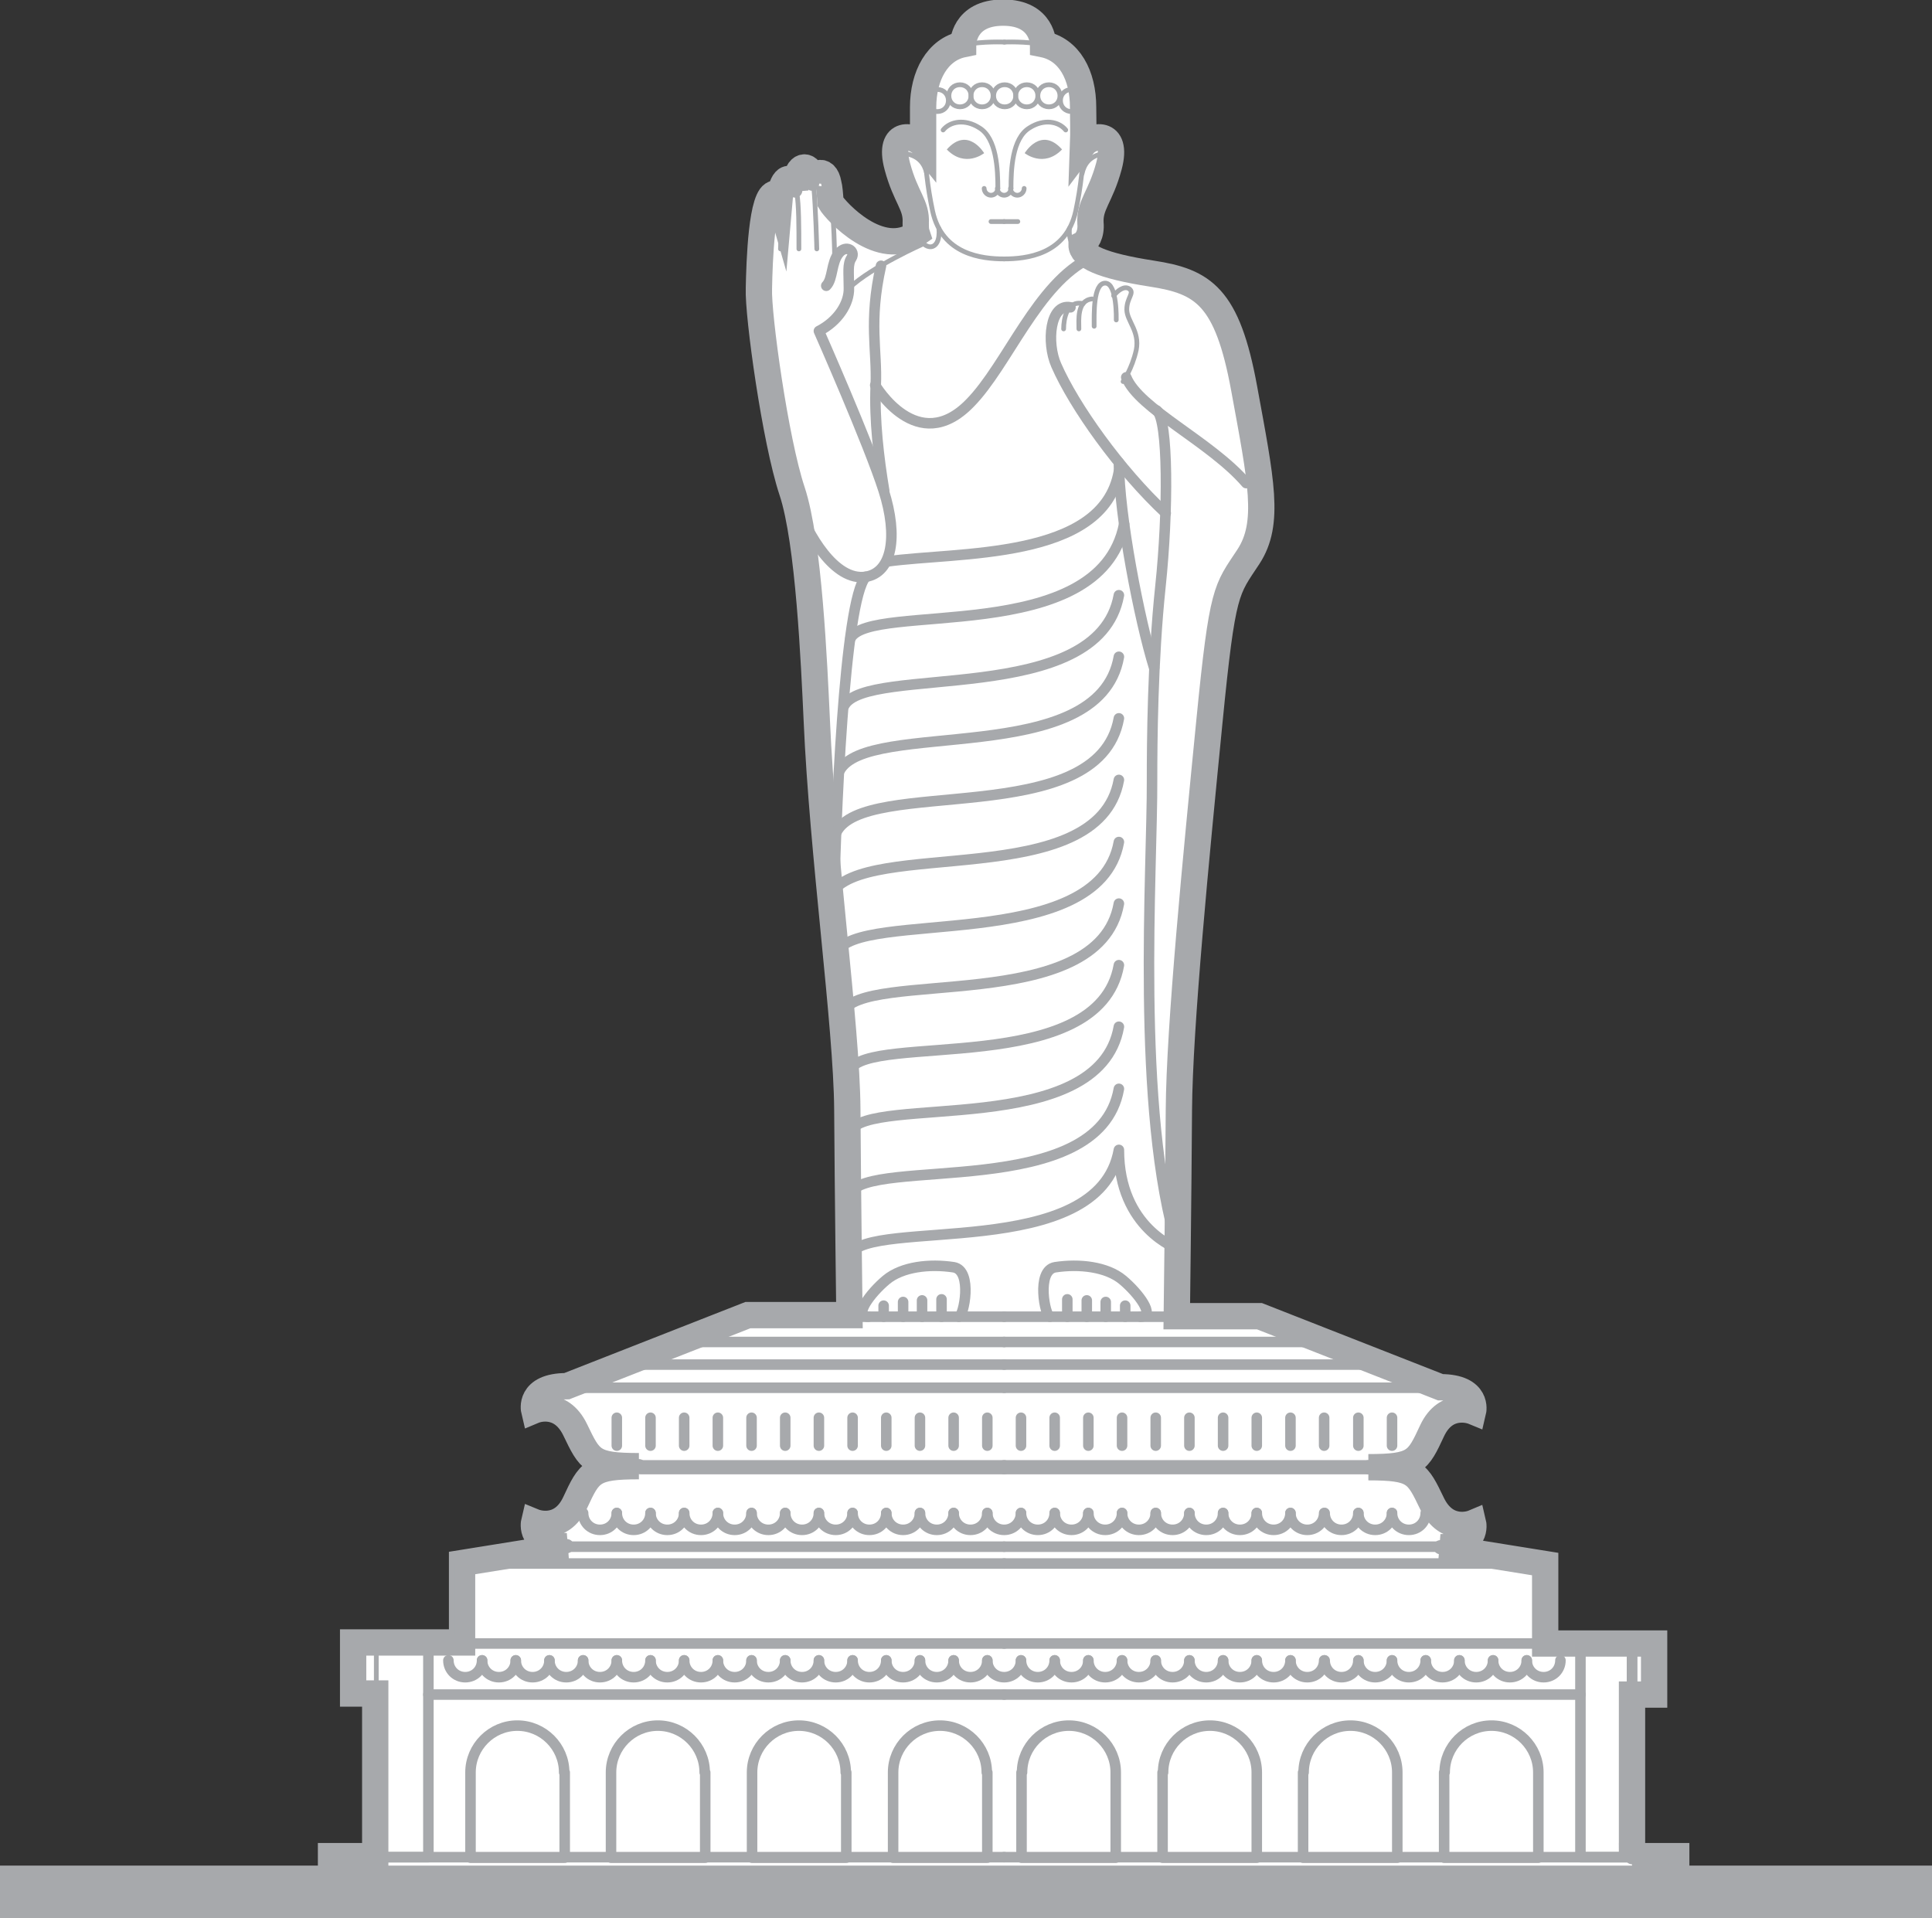 <?xml version="1.0" encoding="UTF-8"?>
<svg id="Layer_2" data-name="Layer 2" xmlns="http://www.w3.org/2000/svg" viewBox="0 0 36.71 36.45">
  <rect x="0" y="0" width="36.71" height="36.45" fill="#333333" stroke="none"/>
  <defs>
    <style>
      .cls-1 {
        stroke-width: .27px;
      }

      .cls-1, .cls-2, .cls-3, .cls-4, .cls-5 {
        stroke: #a7a9ac;
      }

      .cls-1, .cls-2, .cls-4 {
        stroke-linecap: round;
        stroke-linejoin: round;
      }

      .cls-1, .cls-2, .cls-4, .cls-5 {
        fill: none;
      }

      .cls-6 {
        fill: #a7a9ac;
      }

      .cls-2 {
        stroke-width: .09px;
      }

      .cls-3 {
        fill: #fff;
        stroke-width: .5px;
      }

      .cls-3, .cls-5 {
        stroke-miterlimit: 10;
      }

      .cls-4 {
        stroke-width: .2px;
      }
    </style>
  </defs>
  <g id="Layer_1-2" data-name="Layer 1">
    <g>
      <g>
        <path class="cls-3" d="M31.01,35.29v-3.09h.42v-.97h-2.07v-1.51l-1.99-.32c.73,0,.62-.46,.62-.46,0,0-.5,.21-.78-.37s-.32-.69-1.21-.69c.89,0,.94-.11,1.21-.69s.78-.37,.78-.37c0,0,.11-.46-.62-.46l-3.44-1.35h-1.57s.03-2.31,.04-3.91,.33-4.85,.58-7.39,.32-2.49,.74-3.13,.24-1.45-.08-3.2-.78-2.03-1.75-2.18-1.34-.33-1.34-.55h0c.1-.05,.19-.2,.17-.41-.02-.35,.19-.49,.35-1.08,.19-.71-.34-.6-.49-.4,.01-.27,0-.51,0-.72,0-.61-.26-1.1-.76-1.2,0,0,0-.6-.76-.6s-.76,.6-.76,.6c-.49,.1-.76,.6-.76,1.2,0,.21,0,.45,0,.72-.16-.2-.68-.31-.49,.4,.16,.6,.37,.73,.35,1.08,0,.08,0,.14,.02,.2h0c-.69,.5-1.54-.43-1.64-.6h0c-.01-.15-.02-.28-.04-.35-.06-.34-.31-.19-.31,0,0-.1-.02-.18-.03-.21-.05-.15-.29-.19-.29,.34-.02-.12-.04-.2-.08-.21-.18-.08-.22,.38-.22,.38-.02-.07-.04-.11-.08-.11-.26,0-.3,1.3-.31,1.8-.02,.5,.31,2.89,.63,3.85s.42,3.29,.47,4.36c.11,2.55,.57,5.8,.58,7.39s.04,3.91,.04,3.91h-1.93l-3.44,1.35c-.73,0-.62,.46-.62,.46,0,0,.5-.21,.78,.37s.32,.69,1.21,.69c-.89,0-.94,.11-1.21,.69s-.78,.37-.78,.37c0,0-.11,.46,.62,.46l-1.99,.32v1.51h-2.07v.97h.42v3.09h-.84v.65H31.85v-.65h-.84Z"/>
        <line class="cls-4" x1="27.37" y1="26.37" x2="19.08" y2="26.37"/>
        <line class="cls-4" x1="19.08" y1="25.02" x2="22.37" y2="25.02"/>
        <path class="cls-4" d="M26,27.88h-6.91"/>
        <line class="cls-4" x1="19.08" y1="25.93" x2="26.26" y2="25.93"/>
        <line class="cls-4" x1="19.08" y1="25.5" x2="25.16" y2="25.5"/>
        <line class="cls-4" x1="27.37" y1="29.39" x2="19.08" y2="29.39"/>
        <path class="cls-4" d="M19.4,28.75c0,.18-.14,.32-.32,.32s-.32-.14-.32-.32"/>
        <path class="cls-4" d="M20.04,28.75c0,.18-.14,.32-.32,.32s-.32-.14-.32-.32"/>
        <path class="cls-4" d="M20.68,28.75c0,.18-.14,.32-.32,.32s-.32-.14-.32-.32"/>
        <path class="cls-4" d="M21.32,28.75c0,.18-.14,.32-.32,.32s-.32-.14-.32-.32"/>
        <path class="cls-4" d="M21.96,28.75c0,.18-.14,.32-.32,.32s-.32-.14-.32-.32"/>
        <path class="cls-4" d="M22.6,28.75c0,.18-.14,.32-.32,.32s-.32-.14-.32-.32"/>
        <path class="cls-4" d="M23.24,28.75c0,.18-.14,.32-.32,.32s-.32-.14-.32-.32"/>
        <path class="cls-4" d="M23.88,28.75c0,.18-.14,.32-.32,.32s-.32-.14-.32-.32"/>
        <path class="cls-4" d="M24.52,28.75c0,.18-.14,.32-.32,.32s-.32-.14-.32-.32"/>
        <path class="cls-4" d="M25.16,28.75c0,.18-.14,.32-.32,.32s-.32-.14-.32-.32"/>
        <path class="cls-4" d="M25.81,28.75c0,.18-.14,.32-.32,.32s-.32-.14-.32-.32"/>
        <path class="cls-4" d="M26.45,28.75c0,.18-.14,.32-.32,.32s-.32-.14-.32-.32"/>
        <path class="cls-4" d="M27.09,28.75c0,.18-.14,.32-.32,.32s-.32-.14-.32-.32"/>
        <path class="cls-4" d="M19.4,31.55c0,.18-.14,.32-.32,.32s-.32-.14-.32-.32"/>
        <path class="cls-4" d="M20.04,31.55c0,.18-.14,.32-.32,.32s-.32-.14-.32-.32"/>
        <path class="cls-4" d="M20.68,31.55c0,.18-.14,.32-.32,.32s-.32-.14-.32-.32"/>
        <path class="cls-4" d="M21.32,31.55c0,.18-.14,.32-.32,.32s-.32-.14-.32-.32"/>
        <path class="cls-4" d="M21.96,31.55c0,.18-.14,.32-.32,.32s-.32-.14-.32-.32"/>
        <path class="cls-4" d="M22.6,31.55c0,.18-.14,.32-.32,.32s-.32-.14-.32-.32"/>
        <path class="cls-4" d="M23.24,31.55c0,.18-.14,.32-.32,.32s-.32-.14-.32-.32"/>
        <path class="cls-4" d="M23.88,31.55c0,.18-.14,.32-.32,.32s-.32-.14-.32-.32"/>
        <path class="cls-4" d="M24.52,31.55c0,.18-.14,.32-.32,.32s-.32-.14-.32-.32"/>
        <path class="cls-4" d="M25.16,31.55c0,.18-.14,.32-.32,.32s-.32-.14-.32-.32"/>
        <path class="cls-4" d="M25.81,31.55c0,.18-.14,.32-.32,.32s-.32-.14-.32-.32"/>
        <path class="cls-4" d="M26.45,31.55c0,.18-.14,.32-.32,.32s-.32-.14-.32-.32"/>
        <path class="cls-4" d="M27.09,31.55c0,.18-.14,.32-.32,.32s-.32-.14-.32-.32"/>
        <path class="cls-4" d="M27.73,31.55c0,.18-.14,.32-.32,.32s-.32-.14-.32-.32"/>
        <path class="cls-4" d="M28.37,31.55c0,.18-.14,.32-.32,.32s-.32-.14-.32-.32"/>
        <path class="cls-4" d="M29.01,31.55c0,.18-.14,.32-.32,.32s-.32-.14-.32-.32"/>
        <path class="cls-4" d="M29.65,31.55c0,.18-.14,.32-.32,.32s-.32-.14-.32-.32"/>
        <line class="cls-4" x1="19.4" y1="27.47" x2="19.4" y2="26.94"/>
        <line class="cls-4" x1="20.04" y1="27.47" x2="20.04" y2="26.94"/>
        <line class="cls-4" x1="20.68" y1="27.47" x2="20.68" y2="26.94"/>
        <line class="cls-4" x1="21.32" y1="27.47" x2="21.32" y2="26.94"/>
        <line class="cls-4" x1="21.96" y1="27.47" x2="21.96" y2="26.94"/>
        <line class="cls-4" x1="22.6" y1="27.47" x2="22.6" y2="26.94"/>
        <line class="cls-4" x1="23.24" y1="27.47" x2="23.24" y2="26.94"/>
        <line class="cls-4" x1="23.88" y1="27.47" x2="23.88" y2="26.94"/>
        <line class="cls-4" x1="24.52" y1="27.47" x2="24.52" y2="26.94"/>
        <line class="cls-4" x1="25.16" y1="27.47" x2="25.16" y2="26.94"/>
        <line class="cls-4" x1="25.81" y1="27.47" x2="25.81" y2="26.94"/>
        <line class="cls-4" x1="26.45" y1="27.47" x2="26.45" y2="26.94"/>
        <line class="cls-4" x1="29.36" y1="29.71" x2="19.08" y2="29.71"/>
        <line class="cls-4" x1="29.36" y1="31.23" x2="19.08" y2="31.23"/>
        <line class="cls-4" x1="31.01" y1="35.29" x2="19.08" y2="35.29"/>
        <polyline class="cls-4" points="31.01 32.2 31.01 31.23 30.03 31.23 30.03 35.29 31.01 35.29"/>
        <polyline class="cls-4" points="31.01 32.2 31.01 31.23 31.44 31.23"/>
        <line class="cls-4" x1="30.03" y1="32.2" x2="19.08" y2="32.2"/>
        <line class="cls-4" x1="31.85" y1="35.62" x2="19.08" y2="35.62"/>
        <path class="cls-4" d="M27.45,33.68c0-.49,.4-.89,.89-.89s.89,.4,.89,.89v1.62h-1.79v-1.62Z"/>
        <path class="cls-4" d="M24.77,33.68c0-.49,.4-.89,.89-.89s.89,.4,.89,.89v1.62h-1.79v-1.62Z"/>
        <path class="cls-4" d="M22.1,33.68c0-.49,.4-.89,.89-.89s.89,.4,.89,.89v1.62h-1.79v-1.62Z"/>
        <path class="cls-4" d="M19.42,33.68c0-.49,.4-.89,.89-.89s.89,.4,.89,.89v1.62h-1.79v-1.62Z"/>
        <path class="cls-4" d="M19.95,25.02c-.09,0-.27-.88,.1-.94,.46-.07,.98-.01,1.28,.24s.64,.7,.34,.7"/>
        <line class="cls-4" x1="20.28" y1="24.69" x2="20.28" y2="25.02"/>
        <line class="cls-4" x1="20.65" y1="24.71" x2="20.65" y2="25.02"/>
        <line class="cls-4" x1="21.01" y1="24.74" x2="21.01" y2="25.02"/>
        <line class="cls-4" x1="21.38" y1="24.81" x2="21.38" y2="25.02"/>
        <path class="cls-2" d="M19.84,.85c-.35-.07-.76-.05-.76-.05"/>
        <path class="cls-2" d="M19.08,4.92c.42,0,1.18-.08,1.36-.91,.1-.47,.14-.89,.15-1.25"/>
        <path class="cls-2" d="M19.3,1.82c0,.12-.09,.21-.21,.21s-.21-.09-.21-.21,.09-.21,.21-.21,.21,.09,.21,.21Z"/>
        <path class="cls-2" d="M19.72,1.82c0,.12-.09,.21-.21,.21s-.21-.09-.21-.21,.09-.21,.21-.21,.21,.09,.21,.21Z"/>
        <path class="cls-2" d="M19.21,3.58c0,.07-.06,.13-.13,.13s-.13-.06-.13-.13"/>
        <path class="cls-2" d="M19.46,3.58c0,.07-.06,.13-.13,.13s-.13-.06-.13-.13"/>
        <path class="cls-2" d="M18.96,3.58c0,.07-.06,.13-.13,.13s-.13-.06-.13-.13"/>
        <path class="cls-2" d="M20.14,1.82c0,.12-.09,.21-.21,.21s-.21-.09-.21-.21,.09-.21,.21-.21,.21,.09,.21,.21Z"/>
        <path class="cls-2" d="M20.57,1.91c0,.12-.09,.21-.21,.21s-.21-.09-.21-.21,.09-.21,.21-.21,.21,.09,.21,.21Z"/>
        <path class="cls-6" d="M20.18,2.84c-.4-.45-.71,.07-.71,.07,0,0,.36,.29,.71-.07"/>
        <path class="cls-2" d="M19.21,3.58c0-.35,.02-.95,.35-1.15,.28-.18,.56-.12,.69,.04"/>
        <line class="cls-2" x1="19.08" y1="4.21" x2="19.34" y2="4.21"/>
        <path class="cls-2" d="M20.56,4.67c-.12,.06-.26-.03-.24-.33"/>
        <path class="cls-2" d="M20.56,3.3c.04-.19,.15-.32,.35-.37"/>
        <path class="cls-4" d="M20.34,5.84c-.39-.08-.46,.67-.27,1.1,.34,.78,1.21,2,2.08,2.81"/>
        <path class="cls-2" d="M20.21,6.25c0-.19,.06-.55,.37-.48"/>
        <path class="cls-2" d="M20.5,6.25c0-.17-.04-.54,.25-.57"/>
        <path class="cls-2" d="M20.79,6.2c0-.23-.02-.82,.21-.82s.21,.7,.21,.7"/>
        <path class="cls-2" d="M21.16,5.62c.07-.09,.2-.2,.3-.13,.1,.08-.05,.17-.05,.39,0,.22,.25,.41,.18,.77-.08,.36-.25,.6-.25,.6"/>
        <path class="cls-4" d="M21.4,7.17c.24,.6,1.6,1.22,2.28,2.01"/>
        <path class="cls-4" d="M21.98,7.8c.22,.17,.22,1.92,.07,3.34s-.16,2.98-.16,3.68c.01,1.66-.32,6.28,.49,8.91,0,0-1.12-.39-1.12-1.88-.38,2.15-4.75,1.28-5.11,1.99"/>
        <path class="cls-4" d="M21.26,8.79c0,.99,.39,3,.67,3.9"/>
        <line class="cls-4" x1="10.8" y1="26.37" x2="19.08" y2="26.37"/>
        <line class="cls-4" x1="19.08" y1="25.02" x2="16.17" y2="25.02"/>
        <path class="cls-4" d="M12.17,27.88h6.91"/>
        <line class="cls-4" x1="19.08" y1="25.93" x2="11.9" y2="25.93"/>
        <line class="cls-4" x1="19.08" y1="25.5" x2="13.01" y2="25.5"/>
        <line class="cls-4" x1="10.8" y1="29.39" x2="19.08" y2="29.39"/>
        <path class="cls-4" d="M18.12,28.75c0,.18,.14,.32,.32,.32s.32-.14,.32-.32"/>
        <path class="cls-4" d="M17.48,28.75c0,.18,.14,.32,.32,.32s.32-.14,.32-.32"/>
        <path class="cls-4" d="M16.84,28.75c0,.18,.14,.32,.32,.32s.32-.14,.32-.32"/>
        <path class="cls-4" d="M16.2,28.75c0,.18,.14,.32,.32,.32s.32-.14,.32-.32"/>
        <path class="cls-4" d="M15.56,28.75c0,.18,.14,.32,.32,.32s.32-.14,.32-.32"/>
        <path class="cls-4" d="M14.92,28.75c0,.18,.14,.32,.32,.32s.32-.14,.32-.32"/>
        <path class="cls-4" d="M14.28,28.75c0,.18,.14,.32,.32,.32s.32-.14,.32-.32"/>
        <path class="cls-4" d="M13.64,28.75c0,.18,.14,.32,.32,.32s.32-.14,.32-.32"/>
        <path class="cls-4" d="M13,28.75c0,.18,.14,.32,.32,.32s.32-.14,.32-.32"/>
        <path class="cls-4" d="M12.36,28.75c0,.18,.14,.32,.32,.32s.32-.14,.32-.32"/>
        <path class="cls-4" d="M11.72,28.75c0,.18,.14,.32,.32,.32s.32-.14,.32-.32"/>
        <path class="cls-4" d="M11.08,28.75c0,.18,.14,.32,.32,.32s.32-.14,.32-.32"/>
        <path class="cls-4" d="M18.12,31.55c0,.18,.14,.32,.32,.32s.32-.14,.32-.32"/>
        <path class="cls-4" d="M17.48,31.55c0,.18,.14,.32,.32,.32s.32-.14,.32-.32"/>
        <path class="cls-4" d="M16.84,31.55c0,.18,.14,.32,.32,.32s.32-.14,.32-.32"/>
        <path class="cls-4" d="M16.2,31.55c0,.18,.14,.32,.32,.32s.32-.14,.32-.32"/>
        <path class="cls-4" d="M15.56,31.55c0,.18,.14,.32,.32,.32s.32-.14,.32-.32"/>
        <path class="cls-4" d="M14.92,31.55c0,.18,.14,.32,.32,.32s.32-.14,.32-.32"/>
        <path class="cls-4" d="M14.28,31.55c0,.18,.14,.32,.32,.32s.32-.14,.32-.32"/>
        <path class="cls-4" d="M13.64,31.55c0,.18,.14,.32,.32,.32s.32-.14,.32-.32"/>
        <path class="cls-4" d="M13,31.55c0,.18,.14,.32,.32,.32s.32-.14,.32-.32"/>
        <path class="cls-4" d="M12.36,31.55c0,.18,.14,.32,.32,.32s.32-.14,.32-.32"/>
        <path class="cls-4" d="M11.72,31.55c0,.18,.14,.32,.32,.32s.32-.14,.32-.32"/>
        <path class="cls-4" d="M11.08,31.55c0,.18,.14,.32,.32,.32s.32-.14,.32-.32"/>
        <path class="cls-4" d="M10.44,31.55c0,.18,.14,.32,.32,.32s.32-.14,.32-.32"/>
        <path class="cls-4" d="M9.8,31.55c0,.18,.14,.32,.32,.32s.32-.14,.32-.32"/>
        <path class="cls-4" d="M9.16,31.55c0,.18,.14,.32,.32,.32s.32-.14,.32-.32"/>
        <path class="cls-4" d="M8.52,31.55c0,.18,.14,.32,.32,.32s.32-.14,.32-.32"/>
        <line class="cls-4" x1="18.76" y1="27.47" x2="18.76" y2="26.94"/>
        <line class="cls-4" x1="18.12" y1="27.47" x2="18.12" y2="26.94"/>
        <line class="cls-4" x1="17.48" y1="27.47" x2="17.48" y2="26.94"/>
        <line class="cls-4" x1="16.84" y1="27.47" x2="16.84" y2="26.94"/>
        <line class="cls-4" x1="16.2" y1="27.47" x2="16.2" y2="26.94"/>
        <line class="cls-4" x1="15.56" y1="27.47" x2="15.56" y2="26.94"/>
        <line class="cls-4" x1="14.92" y1="27.47" x2="14.92" y2="26.94"/>
        <line class="cls-4" x1="14.28" y1="27.47" x2="14.28" y2="26.94"/>
        <line class="cls-4" x1="13.64" y1="27.47" x2="13.64" y2="26.94"/>
        <line class="cls-4" x1="13" y1="27.47" x2="13" y2="26.94"/>
        <line class="cls-4" x1="12.36" y1="27.47" x2="12.36" y2="26.94"/>
        <line class="cls-4" x1="11.72" y1="27.47" x2="11.72" y2="26.94"/>
        <line class="cls-4" x1="8.8" y1="29.71" x2="19.08" y2="29.71"/>
        <line class="cls-4" x1="8.8" y1="31.23" x2="19.08" y2="31.23"/>
        <line class="cls-4" x1="7.15" y1="35.29" x2="19.08" y2="35.29"/>
        <polyline class="cls-4" points="7.15 31.23 8.14 31.23 8.14 35.29 7.15 35.29"/>
        <line class="cls-2" x1="7.15" y1="32.2" x2="7.15" y2="31.23"/>
        <line class="cls-4" x1="8.14" y1="32.2" x2="19.08" y2="32.2"/>
        <line class="cls-4" x1="6.32" y1="35.62" x2="19.08" y2="35.62"/>
        <path class="cls-4" d="M10.72,33.68c0-.49-.4-.89-.89-.89s-.89,.4-.89,.89v1.62h1.79v-1.62Z"/>
        <path class="cls-4" d="M13.39,33.68c0-.49-.4-.89-.89-.89s-.89,.4-.89,.89v1.62h1.79v-1.62Z"/>
        <path class="cls-4" d="M16.07,33.68c0-.49-.4-.89-.89-.89s-.89,.4-.89,.89v1.62h1.79v-1.62Z"/>
        <path class="cls-4" d="M18.75,33.68c0-.49-.4-.89-.89-.89s-.89,.4-.89,.89v1.62h1.79v-1.62Z"/>
        <path class="cls-4" d="M18.22,25.02c.09,0,.27-.88-.1-.94-.46-.07-.98-.01-1.28,.24s-.64,.7-.34,.7"/>
        <line class="cls-4" x1="17.89" y1="24.69" x2="17.89" y2="25.02"/>
        <line class="cls-4" x1="17.52" y1="24.71" x2="17.52" y2="25.02"/>
        <line class="cls-4" x1="17.16" y1="24.74" x2="17.16" y2="25.02"/>
        <line class="cls-4" x1="16.79" y1="24.81" x2="16.79" y2="25.02"/>
        <path class="cls-2" d="M18.33,.85c.35-.07,.76-.05,.76-.05"/>
        <path class="cls-2" d="M19.08,4.92c-.42,0-1.18-.08-1.36-.91-.1-.47-.14-.89-.15-1.25"/>
        <path class="cls-2" d="M18.45,1.82c0,.12,.09,.21,.21,.21s.21-.09,.21-.21-.09-.21-.21-.21-.21,.09-.21,.21Z"/>
        <path class="cls-2" d="M18.03,1.82c0,.12,.09,.21,.21,.21s.21-.09,.21-.21-.09-.21-.21-.21-.21,.09-.21,.21Z"/>
        <path class="cls-2" d="M17.6,1.91c0,.12,.09,.21,.21,.21s.21-.09,.21-.21-.09-.21-.21-.21-.21,.09-.21,.21Z"/>
        <path class="cls-6" d="M17.99,2.84c.4-.45,.71,.07,.71,.07,0,0-.36,.29-.71-.07"/>
        <path class="cls-2" d="M18.96,3.58c0-.35-.02-.95-.35-1.15-.28-.18-.56-.12-.69,.04"/>
        <line class="cls-2" x1="19.08" y1="4.21" x2="18.83" y2="4.21"/>
        <path class="cls-2" d="M17.45,4.46c.09,.31,.43,.34,.39-.12"/>
        <path class="cls-2" d="M17.61,3.3c-.04-.19-.15-.32-.35-.37"/>
        <path class="cls-4" d="M20.72,4.9c-1.01,.48-1.58,2.04-2.29,2.76-1,1.03-1.8-.34-1.8-.34"/>
        <path class="cls-2" d="M15.86,4.97c0-.27-.02-.75-.05-1.11"/>
        <path class="cls-2" d="M15.52,4.73s-.02-.8-.06-1.2"/>
        <path class="cls-2" d="M15.18,4.73c0-.42,0-.83-.04-1.07"/>
        <path class="cls-2" d="M14.83,4.73c0-.15,.06-.67,0-.91"/>
        <path class="cls-2" d="M17.55,4.63s-.99,.44-1.41,.84"/>
        <path class="cls-4" d="M15.14,9.58c.21,.58,.72,1.47,1.31,1.38,.5-.08,.62-.76,.34-1.64s-1.23-3.03-1.23-3.03c.37-.19,.58-.53,.57-.82,0-.29-.03-.45,.05-.57,.08-.13-.1-.26-.24-.09-.15,.18-.11,.49-.24,.62"/>
        <path class="cls-4" d="M16.8,9.32c-.1-.6-.19-1.34-.16-2s-.14-1.2,.1-2.27"/>
        <path class="cls-4" d="M16.45,10.96c-.41,.45-.58,4.64-.61,6.51"/>
        <g>
          <path class="cls-1" d="M19.08,27.88h6.91"/>
          <path class="cls-1" d="M19.08,27.88h-6.91"/>
          <path class="cls-1" d="M31.01,35.29v-3.09h.42v-.97h-2.07v-1.51l-1.99-.32c.73,0,.62-.46,.62-.46,0,0-.5,.21-.78-.37s-.32-.69-1.21-.69c.89,0,.94-.11,1.21-.69s.78-.37,.78-.37c0,0,.11-.46-.62-.46l-3.44-1.35h-1.57s.03-2.31,.04-3.91,.33-4.85,.58-7.39,.32-2.49,.74-3.13,.24-1.45-.08-3.2-.78-2.03-1.75-2.18-1.34-.33-1.34-.55h0c.1-.05,.19-.2,.17-.41-.02-.35,.19-.49,.35-1.08,.19-.71-.34-.6-.49-.4,.01-.27,0-.51,0-.72,0-.61-.26-1.1-.76-1.2,0,0,0-.6-.76-.6s-.76,.6-.76,.6c-.49,.1-.76,.6-.76,1.2,0,.21,0,.45,0,.72-.16-.2-.68-.31-.49,.4,.16,.6,.37,.73,.35,1.08,0,.08,0,.14,.02,.2h0c-.69,.5-1.54-.43-1.64-.6h0c-.01-.15-.02-.28-.04-.35-.06-.34-.31-.19-.31,0,0-.1-.02-.18-.03-.21-.05-.15-.29-.19-.29,.34-.02-.12-.04-.2-.08-.21-.18-.08-.22,.38-.22,.38-.02-.07-.04-.11-.08-.11-.26,0-.3,1.3-.31,1.8-.02,.5,.31,2.89,.63,3.85s.42,3.29,.47,4.36c.11,2.55,.57,5.8,.58,7.39s.04,3.91,.04,3.91h-1.93l-3.44,1.35c-.73,0-.62,.46-.62,.46,0,0,.5-.21,.78,.37s.32,.69,1.21,.69c-.89,0-.94,.11-1.21,.69s-.78,.37-.78,.37c0,0-.11,.46,.62,.46l-1.99,.32v1.51h-2.07v.97h.42v3.09h-.84v.65H31.85v-.65h-.84Z"/>
        </g>
        <path class="cls-4" d="M16.15,22.68c.36-.71,4.73,.16,5.11-1.99"/>
        <path class="cls-4" d="M16.15,21.5c.36-.71,4.73,.16,5.11-1.99"/>
        <path class="cls-4" d="M16.15,20.33c.36-.71,4.73,.16,5.11-1.99"/>
        <path class="cls-4" d="M16.01,19.24c.37-.84,4.87,.08,5.25-2.07"/>
        <path class="cls-4" d="M15.9,18.1c.38-.84,4.97,.05,5.36-2.1"/>
        <path class="cls-4" d="M15.79,16.99c.62-1.07,5.08-.02,5.47-2.17"/>
        <path class="cls-4" d="M15.89,15.82c.52-1.08,4.98-.02,5.37-2.17"/>
        <path class="cls-4" d="M15.95,14.65c.51-1,4.93-.02,5.31-2.17"/>
        <path class="cls-4" d="M16.04,13.41c.41-.79,4.83,.05,5.22-2.1"/>
        <path class="cls-4" d="M16.16,12.13c.36-.71,4.74,.18,5.2-2.17"/>
        <path class="cls-4" d="M16.85,10.67c1.34-.19,4.11-.02,4.41-1.71"/>
      </g>
      <line class="cls-5" y1="35.95" x2="36.71" y2="35.95"/>
    </g>
  </g>
</svg>
